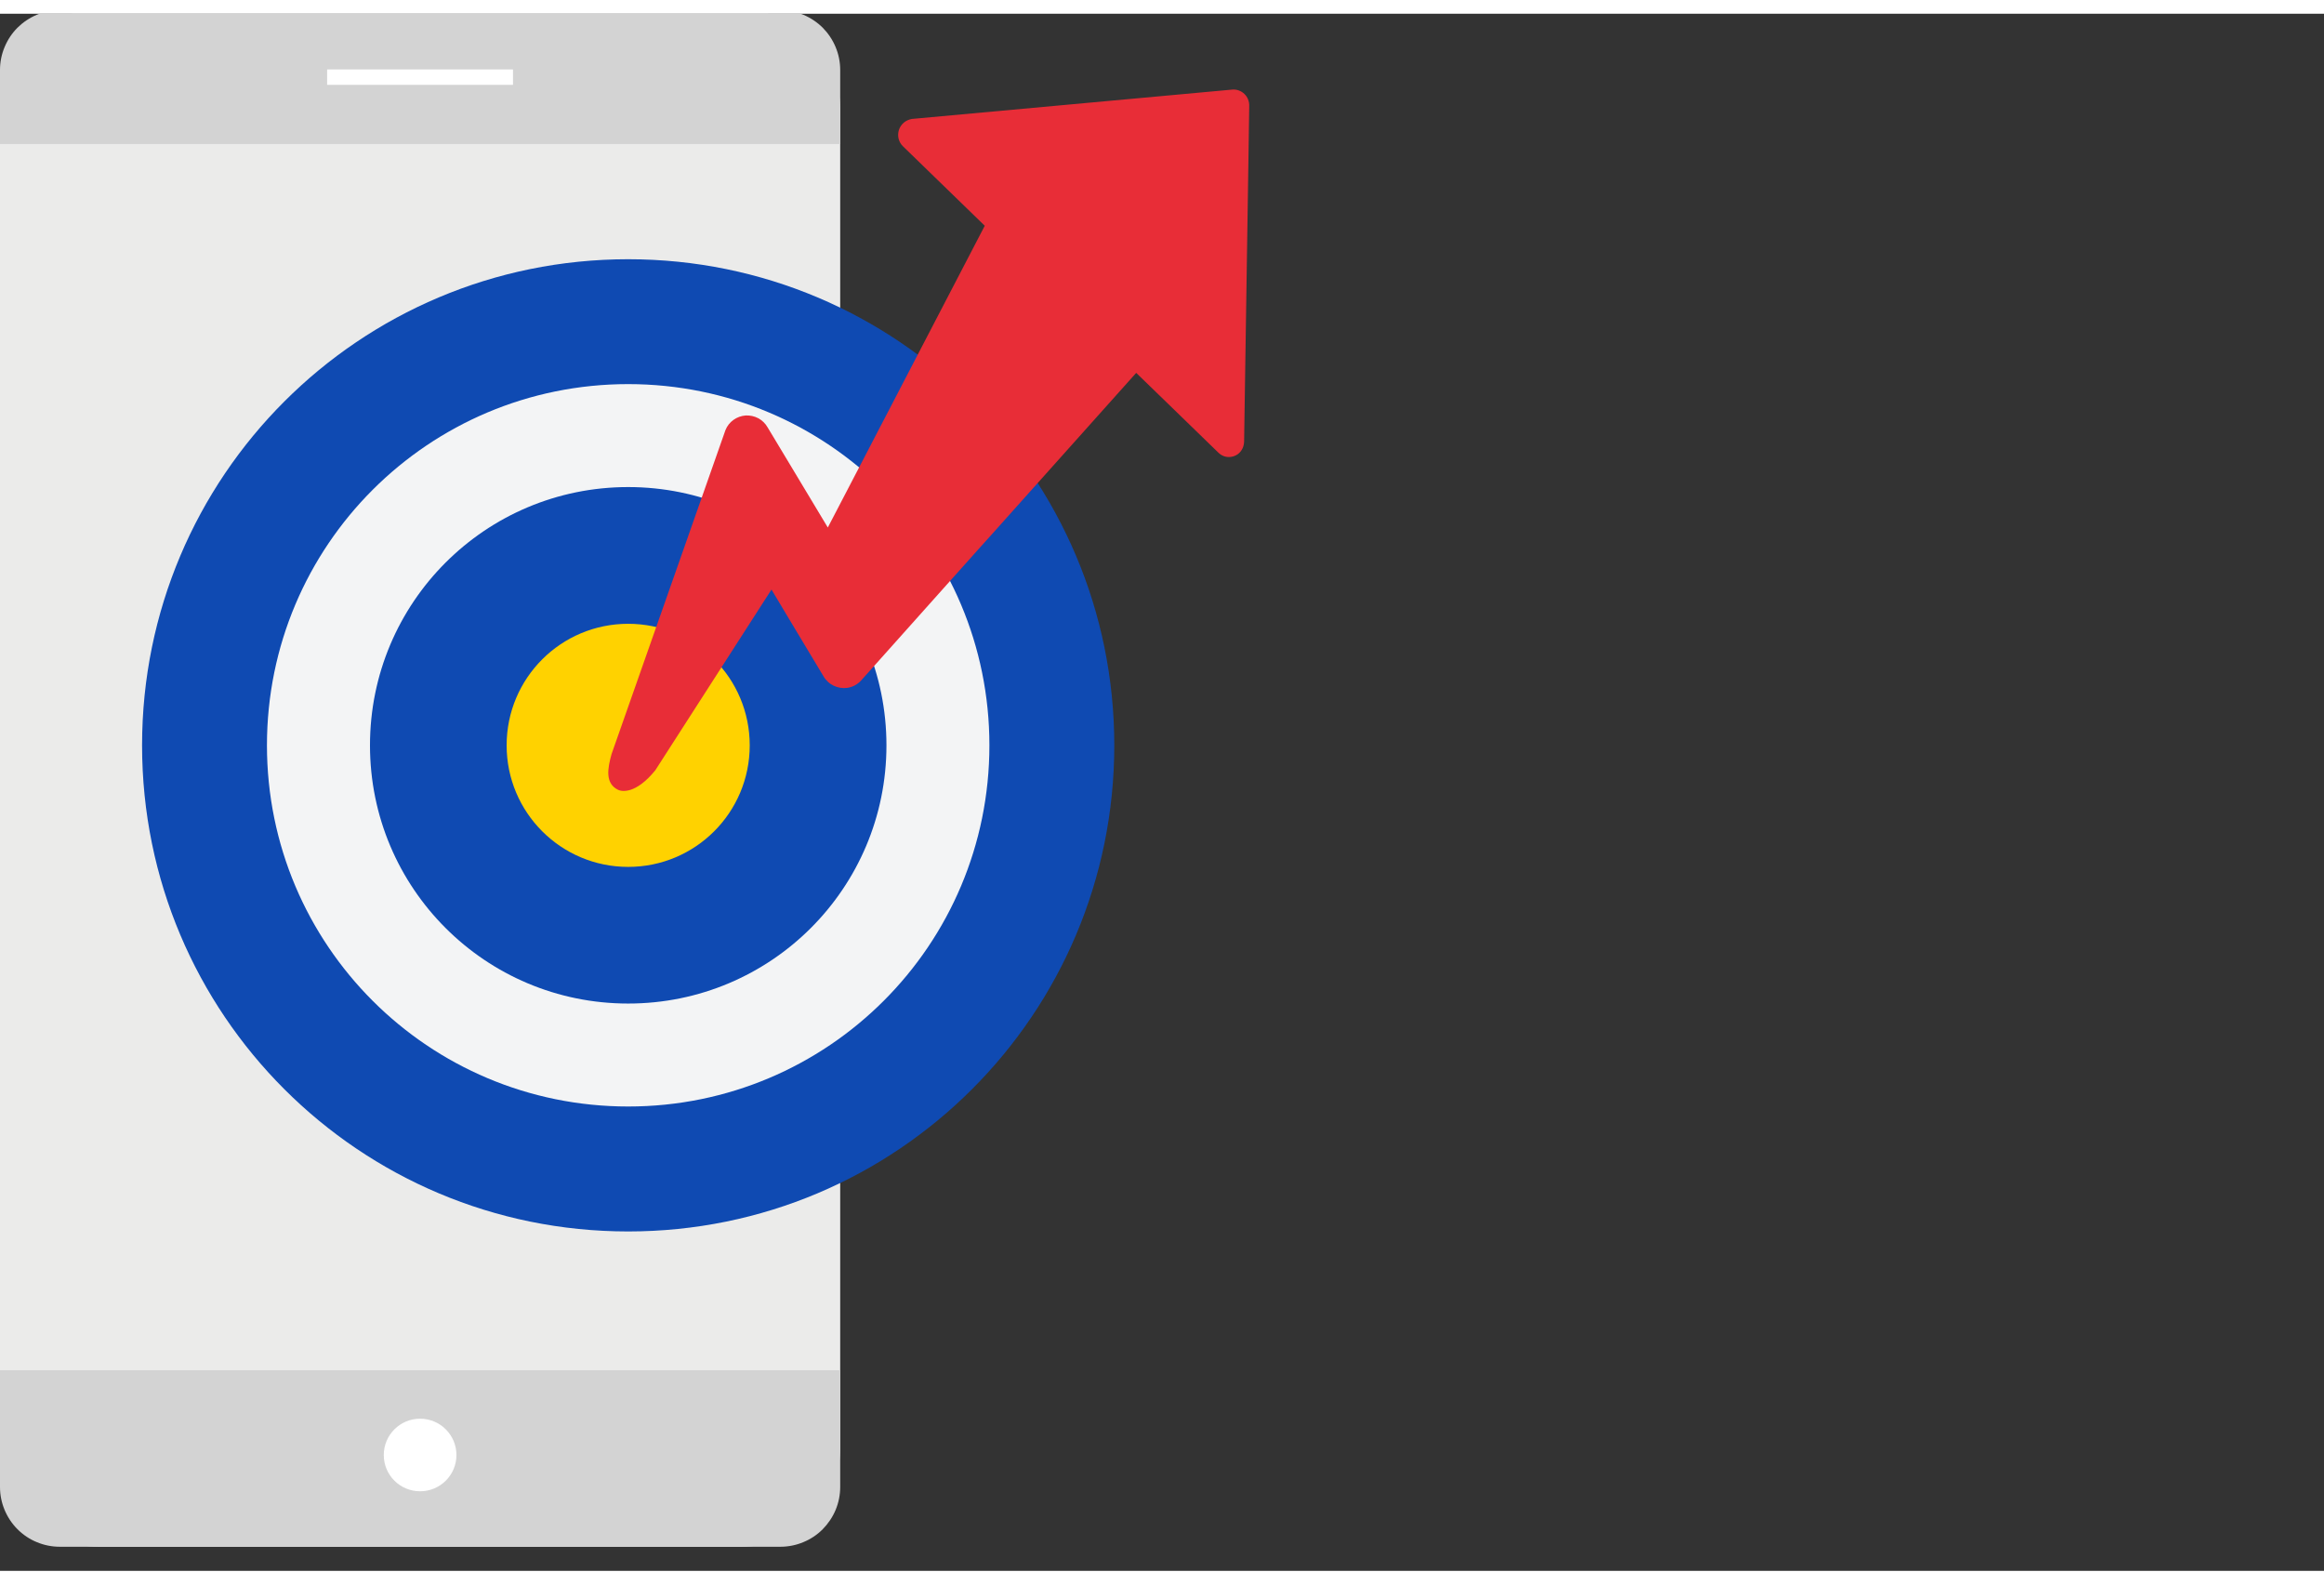 <svg version="1.2" baseProfile="tiny-ps" xmlns="http://www.w3.org/2000/svg" viewBox="0 0 300 201" width="220" height="150">
	<rect x="0" y="0" width="300" height="201" fill="#333333" stroke="none"/>
	<title>Clip-Path</title>
	<defs>
		<clipPath clipPathUnits="userSpaceOnUse" id="cp1">
			<path d="M-53 0L164 0L164 198L-53 198L-53 0Z" />
		</clipPath>
	</defs>
	<style>
		tspan { white-space:pre }
		.shp0 { fill: #ebebea } 
		.shp1 { fill: #d3d3d3 } 
		.shp2 { fill: #ffffff } 
		.shp3 { fill: #0f4ab2 } 
		.shp4 { fill: #f3f4f5 } 
		.shp5 { fill: #ffd200 } 
		.shp6 { fill: #e82d37 } 
	</style>
	<g id="Clip-Path" clip-path="url(#cp1)">
		<g id="Layer">
			<g id="Layer">
				<g id="Layer">
					<path id="Layer" class="shp0" d="M0 12.3C0 5.26 5.71 -0.46 12.76 -0.46L95.7 -0.46C102.74 -0.46 108.46 5.26 108.46 12.3L108.46 185.13C108.46 192.18 102.74 197.89 95.7 197.89L12.76 197.89C5.71 197.89 0 192.18 0 185.13L0 12.3Z" />
					<path id="Layer" class="shp1" d="M100.74 -0.46C101.75 -0.46 102.76 -0.26 103.69 0.13C104.63 0.52 105.48 1.09 106.2 1.8C106.91 2.52 107.48 3.37 107.87 4.31C108.26 5.24 108.46 6.25 108.46 7.26L108.46 16.82L0 16.82L0 7.26C0 6.25 0.2 5.24 0.59 4.31C0.98 3.37 1.54 2.52 2.26 1.8C2.98 1.09 3.83 0.52 4.76 0.13C5.7 -0.26 6.7 -0.46 7.72 -0.46L100.74 -0.46L100.74 -0.46Z" />
					<path id="Layer" class="shp1" d="M108.46 175.11L108.46 190.17C108.46 191.19 108.26 192.19 107.87 193.13C107.48 194.06 106.91 194.91 106.2 195.63C105.48 196.35 104.63 196.92 103.69 197.3C102.76 197.69 101.75 197.89 100.74 197.89L7.72 197.89C6.7 197.89 5.7 197.69 4.76 197.3C3.83 196.92 2.98 196.35 2.26 195.63C1.54 194.91 0.98 194.06 0.59 193.13C0.2 192.19 0 191.19 0 190.17L0 175.11L108.46 175.11Z" />
					<path id="Layer" class="shp2" d="M42.23 7.19L66.22 7.19L66.22 9.18L42.23 9.18L42.23 7.19Z" />
					<path id="Layer" class="shp2" d="M54.23 190.73C51.64 190.73 49.54 188.64 49.54 186.05C49.54 183.46 51.64 181.36 54.23 181.36C56.82 181.36 58.92 183.46 58.92 186.05C58.92 188.64 56.82 190.73 54.23 190.73Z" />
				</g>
				<g id="Layer">
					<path id="Layer" class="shp3" d="M81.09 157.19C46.39 157.19 18.34 129.14 18.34 94.44C18.34 59.74 46.39 31.69 81.09 31.69C115.79 31.69 143.84 59.74 143.84 94.44C143.84 129.14 115.79 157.19 81.09 157.19Z" />
					<path id="Layer" class="shp4" d="M81.09 141.06C55.31 141.06 34.46 120.22 34.46 94.44C34.46 68.65 55.31 47.81 81.09 47.81C106.88 47.81 127.72 68.65 127.72 94.44C127.72 120.22 106.88 141.06 81.09 141.06Z" />
					<path id="Layer" class="shp3" d="M81.09 127.77C62.66 127.77 47.76 112.87 47.76 94.44C47.76 76 62.66 61.1 81.09 61.1C99.53 61.1 114.43 76 114.43 94.44C114.43 112.87 99.53 127.77 81.09 127.77Z" />
					<path id="Layer" class="shp5" d="M81.09 110.13C72.42 110.13 65.4 103.11 65.4 94.44C65.4 85.76 72.42 78.75 81.09 78.75C89.77 78.75 96.78 85.76 96.78 94.44C96.78 103.11 89.77 110.13 81.09 110.13Z" />
				</g>
				<g id="Layer">
					<path id="Layer" class="shp6" d="M160.6 55.22C160.6 55.29 160.59 55.37 160.58 55.45C160.57 55.53 160.56 55.6 160.54 55.68C160.53 55.75 160.5 55.83 160.48 55.9C160.45 55.98 160.42 56.05 160.39 56.12C160.26 56.4 160.06 56.64 159.82 56.83C159.57 57.01 159.29 57.14 158.98 57.19C158.68 57.25 158.37 57.23 158.07 57.14C157.78 57.05 157.51 56.88 157.29 56.67L152.67 52.18L146.67 46.36L127.98 67.26L126.27 69.16L113.45 83.51L111.12 86.11C111.01 86.23 110.89 86.34 110.75 86.44C110.62 86.54 110.48 86.63 110.33 86.71C110.18 86.79 110.03 86.85 109.87 86.9C109.71 86.96 109.55 86.99 109.38 87.02C109.08 87.06 108.78 87.06 108.48 87.01C108.18 86.96 107.89 86.87 107.61 86.74C107.34 86.61 107.09 86.44 106.87 86.23C106.64 86.02 106.45 85.79 106.3 85.52L101.73 77.91L99.59 74.33L84.59 97.66C82.06 100.77 80.26 100.41 79.78 100.18C78.08 99.34 78.43 97.41 78.95 95.55L93.65 53.74C93.86 53.21 94.22 52.76 94.68 52.43C95.14 52.1 95.69 51.9 96.25 51.86C96.82 51.83 97.39 51.95 97.89 52.22C98.39 52.49 98.8 52.89 99.08 53.38L101.03 56.62L106.86 66.32L108.1 63.94L111.89 56.66L113.65 53.27L114.83 51.01L116.64 47.52L127.12 27.37L116.58 17.13C116.3 16.87 116.1 16.52 116 16.15C115.91 15.77 115.92 15.37 116.04 15C116.16 14.63 116.38 14.3 116.68 14.05C116.98 13.8 117.35 13.64 117.73 13.58L159.1 9.79C159.38 9.77 159.66 9.81 159.93 9.91C160.2 10.01 160.44 10.16 160.64 10.36C160.85 10.56 161.01 10.8 161.11 11.06C161.22 11.33 161.27 11.61 161.26 11.89L161.16 18.74L160.6 55.22Z" />
				</g>
			</g>
		</g>
	</g>
</svg>